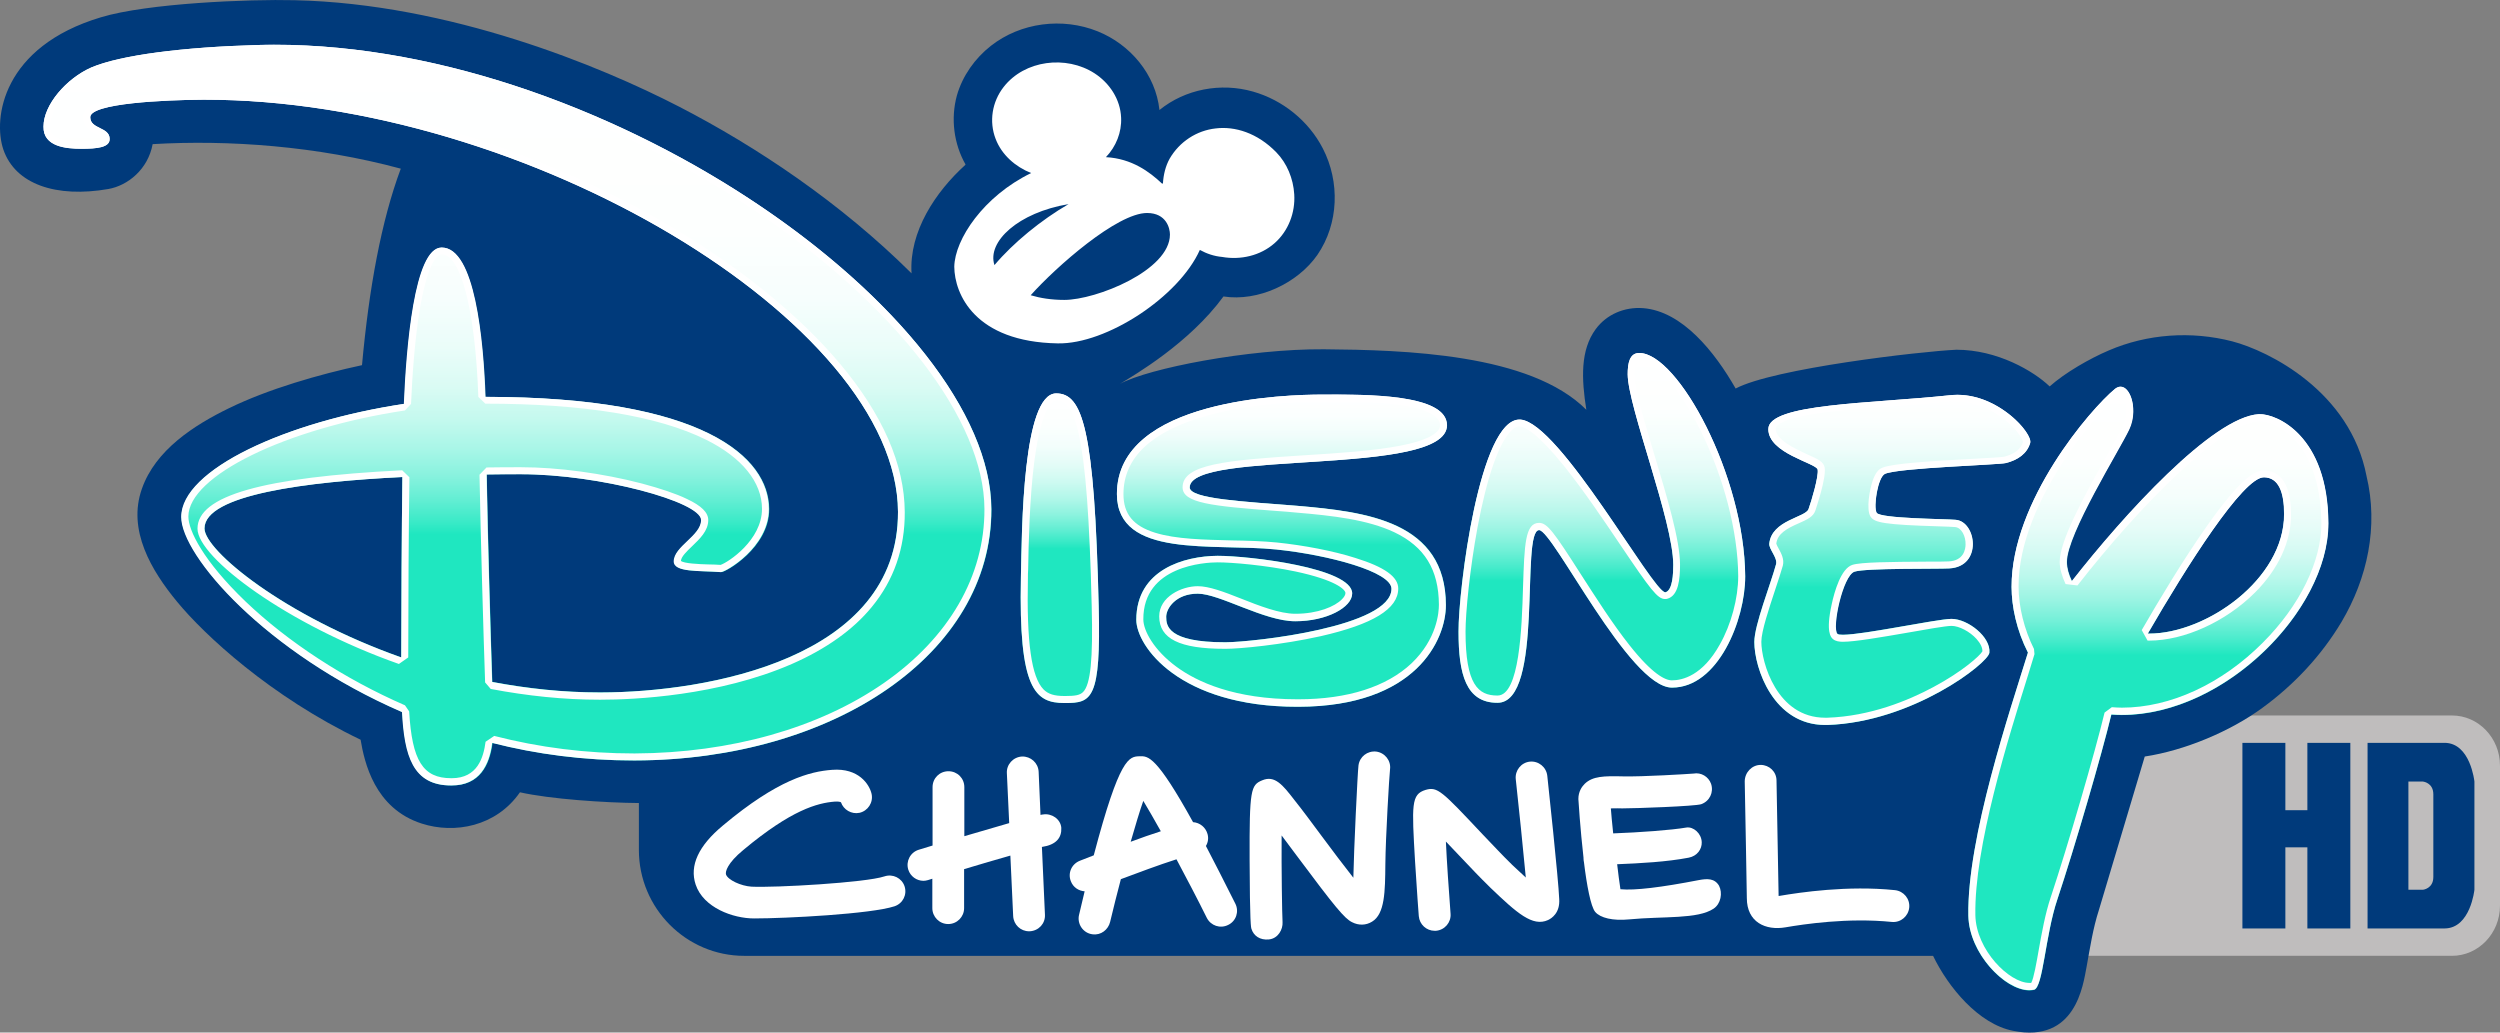<?xml version="1.0" encoding="UTF-8"?>
<svg width="800" height="330.41" version="1.1" xmlns="http://www.w3.org/2000/svg">
	<rect width="100%" height="100%" fill="#808080" stroke="none"/>
	<defs>
		<linearGradient id="SVGID_5_" x1="809.8" x2="809.8" y1="169.05" y2="310.5" gradientTransform="matrix(.748 0 0 .748 .017 -.031)" gradientUnits="userSpaceOnUse">
			<stop stop-color="#fff" offset="0"/>
			<stop stop-color="#FBFFFE" offset=".081"/>
			<stop stop-color="#F0FDFB" offset=".159"/>
			<stop stop-color="#DCFBF5" offset=".236"/>
			<stop stop-color="#C1F8EE" offset=".313"/>
			<stop stop-color="#9EF5E4" offset=".389"/>
			<stop stop-color="#73F0D7" offset=".464"/>
			<stop stop-color="#40EBC9" offset=".538"/>
			<stop stop-color="#1FE7C0" offset=".582"/>
		</linearGradient>
		<linearGradient id="SVGID_6_" x1="919.42" x2="919.42" y1="165.48" y2="423.79" gradientTransform="matrix(.748 0 0 .748 .017 -.031)" gradientUnits="userSpaceOnUse">
			<stop stop-color="#fff" offset="0"/>
			<stop stop-color="#FDFFFE" offset=".117"/>
			<stop stop-color="#F5FEFC" offset=".181"/>
			<stop stop-color="#E7FCF8" offset=".231"/>
			<stop stop-color="#D4FAF3" offset=".275"/>
			<stop stop-color="#BBF8EC" offset=".314"/>
			<stop stop-color="#9CF4E3" offset=".351"/>
			<stop stop-color="#77F0D9" offset=".385"/>
			<stop stop-color="#4DECCD" offset=".416"/>
			<stop stop-color="#1FE7C0" offset=".445"/>
		</linearGradient>
		<linearGradient id="SVGID_3_" x1="221.43" x2="221.43" y1="19.203" y2="336.07" gradientTransform="matrix(.748 0 0 .748 .017 -.031)" gradientUnits="userSpaceOnUse">
			<stop stop-color="#fff" offset="0"/>
			<stop stop-color="#FDFFFE" offset=".253"/>
			<stop stop-color="#F6FEFD" offset=".344"/>
			<stop stop-color="#EAFDF9" offset=".409"/>
			<stop stop-color="#DAFBF4" offset=".461"/>
			<stop stop-color="#C4F9EE" offset=".506"/>
			<stop stop-color="#A8F6E7" offset=".546"/>
			<stop stop-color="#88F2DE" offset=".582"/>
			<stop stop-color="#62EED3" offset=".615"/>
			<stop stop-color="#39EAC7" offset=".645"/>
			<stop stop-color="#1FE7C0" offset=".661"/>
		</linearGradient>
		<linearGradient id="SVGID_4_" x1="453.53" x2="453.53" y1="168.44" y2="300.94" gradientTransform="matrix(.748 0 0 .748 .017 -.031)" gradientUnits="userSpaceOnUse">
			<stop stop-color="#fff" offset="0"/>
			<stop stop-color="#FCFFFE" offset=".099"/>
			<stop stop-color="#F3FEFC" offset=".169"/>
			<stop stop-color="#E3FCF7" offset=".23"/>
			<stop stop-color="#CDFAF1" offset=".286"/>
			<stop stop-color="#B1F7E9" offset=".339"/>
			<stop stop-color="#8EF3DF" offset=".389"/>
			<stop stop-color="#64EED3" offset=".437"/>
			<stop stop-color="#35E9C6" offset=".482"/>
			<stop stop-color="#1FE7C0" offset=".501"/>
		</linearGradient>
		<linearGradient id="SVGID_2_" x1="548.65" x2="548.65" y1="168.92" y2="302.52" gradientTransform="matrix(.748 0 0 .748 .017 -.031)" gradientUnits="userSpaceOnUse">
			<stop stop-color="#fff" offset="0"/>
			<stop stop-color="#FBFFFE" offset=".067"/>
			<stop stop-color="#F0FDFB" offset=".132"/>
			<stop stop-color="#DCFBF5" offset=".195"/>
			<stop stop-color="#C1F8EE" offset=".259"/>
			<stop stop-color="#9EF5E4" offset=".321"/>
			<stop stop-color="#73F0D7" offset=".384"/>
			<stop stop-color="#40EBC9" offset=".445"/>
			<stop stop-color="#1FE7C0" offset=".481"/>
		</linearGradient>
		<linearGradient id="SVGID_1_" x1="685.51" x2="685.51" y1="151.15" y2="300.74" gradientTransform="matrix(.748 0 0 .748 .017 -.031)" gradientUnits="userSpaceOnUse">
			<stop stop-color="#fff" offset="0"/>
			<stop stop-color="#FDFFFE" offset=".158"/>
			<stop stop-color="#F4FEFC" offset=".251"/>
			<stop stop-color="#E6FCF8" offset=".327"/>
			<stop stop-color="#D2FAF2" offset=".393"/>
			<stop stop-color="#B8F7EB" offset=".454"/>
			<stop stop-color="#98F4E2" offset=".51"/>
			<stop stop-color="#72F0D7" offset=".563"/>
			<stop stop-color="#47EBCB" offset=".612"/>
			<stop stop-color="#1FE7C0" offset=".651"/>
		</linearGradient>
	</defs>
	<g>
		<path d="m784.62 228.95h-80.749l-18.38 6.412-13.222 30.765-7.427 39.739h119.77c8.498 0 15.386-7.189 15.386-16.05v-44.815c4e-3 -8.862-6.884-16.05-15.38-16.05z" fill="#cecccc" opacity=".8"/>
		<path d="m738.36 259.26h-7.041v-21.551h-13.747v59.395h13.747v-25.964h7.041v25.964h13.746v-59.395h-13.746zm43.872-21.551h-24.612v59.395h24.612c8.315 0 9.583-12.385 9.583-12.385v-34.62c0-5e-3 -1.268-12.391-9.583-12.391zm-3.565 19.342v23.594c0 3.736-3.311 4.075-3.311 4.075h-4.666v-34.62h4.666s3.311 0.34 3.311 4.076z" fill="#003a7b"/>
		<path d="m757.28 152.29c-5.234-27.066-31.253-40.001-42.992-43.067-13.085-3.365-27.141-2.393-39.478 2.916-5.981 2.542-13.982 7.103-18.916 11.515-5.159-4.935-16.748-11.739-29.832-11.739-11.515 0.523-58.544 5.981-70.657 12.412-6.654-11.664-17.048-24.748-29.609-25.72-5.907-0.449-11.664 1.944-15.178 6.729-4.935 6.729-4.561 15.851-2.991 25.795-17.945-18.019-58.32-19.141-83.965-19.365-24.374-0.15-56.226 6.131-65.274 11.066 4.561-2.766 22.206-13.01 33.123-27.964 11.066 1.72 23.702-4.187 30.057-13.309 6.879-10.019 7.253-23.403 1.72-34.094-4.561-8.823-12.861-15.477-22.356-18.169-10.244-2.916-21.608-0.822-29.907 5.907-1.196-11.365-9.346-21.01-19.814-25.197-11.215-4.486-24.524-2.841-34.094 4.636-5.159 4.037-9.122 9.645-10.916 15.926-2.019 7.402-0.972 15.477 2.766 22.057 0 0-0.075 0.075-0.075 0.15-9.496 8.598-18.019 21.31-17.197 34.693-22.73-22.581-49.422-40.45-74.32-53.31-25.197-13.01-73.423-32.973-123.07-34.094-14.654-0.374-47.179 0.972-61.983 5.458-31.552 9.421-34.618 32.375-31.253 42.319 3.813 11.141 16.898 15.552 33.646 12.636 6.206-1.121 12.636-6.281 14.132-14.356 24.374-1.421 52.488 0.598 79.405 7.851-6.206 16.599-10.169 38.207-12.412 62.881-13.608 2.916-29.982 7.627-42.543 13.757-11.215 5.458-23.552 13.383-27.889 25.795-4.71 13.234 3.066 26.244 11.29 36.188 8.673 10.542 29.832 30.281 58.694 44.114 1.196 7.103 4.411 21.982 19.59 26.842 10.467 3.365 23.777 0.972 31.403-10.019 9.57 2.168 27.29 3.365 38.058 3.439v15.028c0 18.618 15.103 33.871 33.721 33.871h380.42c4.785 9.944 14.506 21.832 25.645 24.001 20.038 3.963 22.356-14.654 23.477-20.487 1.122-6.131 2.019-12.262 3.963-18.244l14.654-49.049c12.786-1.944 27.29-8 37.609-15.552 10.169-7.402 18.916-16.748 25.347-27.515 8.299-13.982 11.888-30.581 8-46.73" fill="#003a7b"/>
		<path d="m524.52 112.96c-3.066 0-3.664 3.29-3.664 6.804 0.075 10.467 14.58 46.955 14.58 61.012 0 2.916-0.224 8.075-2.467 8.748-3.514 0.972-33.796-54.283-46.431-55.254-13.01-0.897-19.889 54.283-19.814 67.89 0 13.608 2.393 22.73 12.486 22.73 15.028 0 7.253-55.254 13.309-55.254 4.411 0 28.936 50.47 42.543 50.395 14.729 0 23.403-21.608 23.403-35.59-0.224-32.151-21.533-71.479-33.945-71.479z" fill="url(#SVGID_1_)"/>
		<path d="m524.6 112.96v2.243c4.037 0 11.813 7.028 19.515 22.431 7.477 15.028 12.038 32.525 12.112 46.73 0 7.028-2.243 15.477-5.907 21.907-5.533 9.944-11.963 11.44-15.328 11.44-2.094 0-6.206-1.944-13.533-11.215-5.458-6.879-10.916-15.477-15.777-23.029-8.374-13.085-10.542-16.15-13.159-16.15-4.486 0-4.71 6.879-5.159 20.636-0.374 12.935-1.121 34.618-8.15 34.618h-0.075c-6.131 0-10.169-3.514-10.169-20.487 0-6.131 1.421-20.262 3.813-33.197 2.991-16.075 6.804-27.066 10.767-31.03 0.972-0.972 1.794-1.421 2.617-1.421h0.15c1.57 0.15 5.533 1.944 14.206 12.711 6.056 7.552 12.337 16.823 17.87 25.048 9.87 14.654 12.038 17.496 14.431 17.496 0.224 0 0.449 0 0.673-0.075 3.664-0.972 4.112-6.355 4.112-10.916 0-7.851-4.187-21.758-8.225-35.217-3.29-10.916-6.355-21.235-6.355-25.795 0-1.72 0.15-3.066 0.523-3.813 0.299-0.673 0.523-0.748 0.972-0.748l0.075-2.168m0 0c-0.075 0-0.075 0 0 0-3.14 0-3.739 3.29-3.739 6.804 0.075 10.467 14.579 46.955 14.579 61.012 0 2.916-0.224 8.075-2.467 8.748h-0.075c-3.963 0-33.796-54.283-46.357-55.254h-0.299c-12.786 0-19.59 54.432-19.515 67.89 0 13.608 2.393 22.73 12.412 22.73h0.075c15.028 0 7.253-55.254 13.309-55.254 4.411 0 28.861 50.395 42.469 50.395h0.075c14.729 0 23.403-21.608 23.403-35.59-0.224-32.151-21.533-71.479-33.871-71.479z" fill="#fff"/>
		<path d="m415.13 161.86c-16.599-1.346-34.468-2.168-34.394-5.907 0.15-12.262 82.395-3.215 82.321-19.889-0.075-10.019-25.645-9.87-40.076-9.795-10.841 0-65.648 1.346-65.573 31.852 0.075 20.711 30.73 15.627 51.067 17.72 16.599 1.72 36.786 7.103 36.786 12.561 0 12.187-43.964 17.048-53.012 17.122-18.692 0.075-19.066-5.383-19.066-8.15 0-2.692 3.066-7.402 10.094-7.402 6.954 0 21.384 8.898 31.253 8.823 9.944 0 18.169-4.411 18.169-8.898 0-8.15-32.898-12.038-43.067-12.038-10.692 0.075-26.019 4.411-26.019 20.487 0 8.299 13.683 27.964 51.89 27.814 37.684-0.075 47.179-21.459 47.179-32.525 0-26.842-25.422-29.907-47.553-31.777z" fill="url(#SVGID_2_)"/>
		<path d="m426.88 128.51c7.103 0 16.15 0.15 23.178 1.421 4.935 0.897 10.767 2.692 10.767 6.131 0 2.617-4.561 5.01-12.861 6.58-8.598 1.645-19.964 2.393-30.955 3.066-24.599 1.57-38.506 2.841-38.581 10.169-0.075 5.084 9.197 6.056 30.057 7.627 2.094 0.15 4.262 0.299 6.355 0.523 11.59 0.972 22.73 2.243 31.328 6.281 9.72 4.636 14.206 11.963 14.281 23.178 0 2.467-0.598 10.991-8.748 18.767-7.926 7.477-20.412 11.515-36.188 11.515h-0.374c-20.187 0-32.151-5.608-38.656-10.393-7.253-5.309-10.617-11.59-10.617-15.178-0.075-17.197 19.814-18.244 23.777-18.244 4.561 0 15.253 0.897 24.898 2.916 12.636 2.692 15.926 5.683 16 6.879 0 0.598-0.374 1.271-1.122 2.019-2.243 2.318-7.701 4.636-14.879 4.636h-0.075c-4.935 0-11.515-2.542-17.346-4.86-5.458-2.168-10.244-3.963-13.832-3.963-5.159 0-12.337 3.365-12.337 9.645 0 7.178 6.505 10.393 21.01 10.393h0.299c4.486 0 17.945-1.271 30.356-4.037 16.748-3.813 24.823-8.748 24.823-15.253 0-3.739-4.337-6.879-13.757-9.795-7.028-2.243-16.449-4.037-25.048-4.935-4.486-0.449-9.57-0.598-14.506-0.673-8.748-0.224-17.87-0.374-24.524-2.467-6.954-2.168-10.094-5.981-10.094-12.337 0-11.739 9.047-20.262 27.066-25.197 14.281-3.963 30.132-4.411 36.263-4.411h4.037m0-2.243h-3.888c-10.841 0-65.648 1.346-65.573 31.852 0.075 20.711 30.73 15.627 51.067 17.72 16.599 1.72 36.786 7.103 36.786 12.561 0 12.187-43.964 17.048-53.012 17.122h-0.299c-18.393 0-18.767-5.383-18.767-8.15 0-2.692 3.066-7.402 10.094-7.402 6.954 0 21.31 8.823 31.178 8.823h0.075c9.944 0 18.169-4.411 18.169-8.898 0-8.15-32.898-12.038-43.067-12.038-10.692 0.075-26.019 4.411-26.019 20.487 0 8.299 13.608 27.814 51.516 27.814h0.374c37.684-0.075 47.179-21.459 47.179-32.524-0.075-26.842-25.497-29.832-47.628-31.777-16.599-1.346-34.468-2.168-34.394-5.907 0.15-12.262 82.395-3.215 82.321-19.889 0-9.122-21.384-9.795-36.114-9.795z" fill="#fff"/>
		<path d="m341.93 65.318c-16.075 2.692-26.169 12.038-23.702 19.515 6.056-7.178 14.954-14.431 23.702-19.515m-12.112 29.16c2.991 0.897 6.58 1.495 10.767 1.495 10.169 0 33.796-9.421 33.796-20.935 0-1.944-1.122-6.879-7.327-6.879-9.57 0-29.085 17.197-37.235 26.319m0.15-39.104c-5.084-2.019-9.421-5.832-11.365-10.916-2.168-5.608-1.122-11.888 2.542-16.599 6.729-8.673 20.038-10.244 29.085-4.411 4.86 3.14 8.299 8.374 8.524 14.206 0.224 4.71-1.645 9.271-4.86 12.636 8.299 0.449 13.982 4.71 17.945 8.449h0.299c0.15-2.767 0.822-5.608 2.168-8 3.14-5.383 8.598-8.972 14.729-9.645 6.131-0.748 13.309 1.421 19.365 7.627 3.439 3.514 5.458 8.449 5.757 13.458 0.374 5.832-1.869 11.739-6.281 15.627-4.561 4.037-10.916 5.458-16.823 4.411-2.542-0.224-4.935-1.047-7.103-2.243-6.729 15.028-29.907 30.207-45.459 29.907-26.543-0.449-33.048-15.777-33.123-24.524 0.15-8.748 9.346-22.581 24.599-29.982" fill="#fff"/>
		<path d="m82.413 14.4c-23.777 0.673-43.814 3.215-53.161 7.178-8 3.514-15.328 11.963-15.328 18.916-0.15 6.58 7.552 7.103 12.262 7.103 4.71 0 8.972-0.374 8.898-3.14 0-3.888-6.206-3.066-6.206-6.954 0-4.486 24.076-5.533 36.114-5.608 103.25-0.224 222.14 71.255 222.36 131.89 0.15 47.105-61.236 57.721-95.028 57.796-12.038 0-23.702-1.271-34.768-3.365-0.523-15.028-1.421-46.506-1.794-66.395 3.888-0.075 7.552-0.075 10.692-0.075 25.123-0.075 57.946 8.748 58.021 14.654 0 5.01-8.748 8.449-8.748 13.234 0 3.589 8.075 2.916 15.103 3.439 1.196 0.15 15.403-7.776 15.328-20.187-0.075-16.524-20.861-35.889-90.769-35.889-0.673-18.543-3.439-47.777-13.982-47.777-8.748 0-11.29 32.226-12.038 50.021-37.684 5.683-71.255 21.01-71.255 36.188 0 12.337 26.992 43.516 70.657 62.432 0.748 13.982 3.439 23.627 15.851 23.477 8.972 0 12.112-6.58 13.01-13.608 14.132 3.589 29.459 5.683 45.609 5.608 63.329-0.15 114.17-34.02 114.03-80.377-0.224-62.208-125.69-151.63-234.85-148.56zm45.983 195.97c-37.459-13.234-62.956-34.244-62.956-41.272 0-10.841 32.898-14.954 63.329-16.449-0.224 16.973-0.374 41.347-0.374 57.721z" fill="url(#SVGID_3_)"/>
	</g>
	<g fill="#fff">
		<path d="m87.946 16.568c25.571 0 52.712 4.86 80.601 14.506 25.497 8.823 50.843 21.384 73.199 36.488 45.085 30.356 73.199 66.919 73.274 95.331 0.075 21.459-11.365 41.198-32.226 55.703-20.786 14.431-49.049 22.356-79.555 22.506h-0.374c-15.178 0-30.207-1.869-44.712-5.608l-2.767 1.869c-0.673 5.01-2.542 11.664-10.841 11.664h-0.15c-9.047 0-12.561-5.608-13.458-21.384l-1.346-1.944c-19.216-8.374-37.385-20.187-51.067-33.272-13.458-12.935-18.244-22.655-18.244-27.141 0-12.935 31.104-28.188 69.311-33.945l1.944-2.094c0.374-8.673 1.196-21.16 2.991-31.403 0.972-5.383 2.094-9.645 3.365-12.486 1.122-2.542 2.393-3.963 3.439-3.963 6.131 0 10.767 17.87 11.739 45.609l2.243 2.168c31.403 0 55.179 3.888 70.582 11.515 11.515 5.683 17.945 13.608 17.945 22.132 0 10.094-10.841 17.122-13.234 17.945-1.346-0.075-2.692-0.15-4.037-0.15-2.916-0.075-7.701-0.299-8.673-1.121 0.075-1.346 1.869-3.066 3.589-4.71 2.393-2.318 5.159-4.86 5.159-8.374 0-2.393-2.168-4.561-6.804-6.729-3.514-1.72-8.524-3.365-14.356-4.935-12.561-3.29-26.992-5.234-38.73-5.234h-0.374c-3.215 0-6.804 0-10.692 0.075l-2.243 2.318c0.374 20.262 1.271 51.591 1.794 66.47l1.794 2.094c11.813 2.243 23.477 3.439 34.768 3.439h0.449c10.542 0 37.684-1.196 61.161-11.44 10.916-4.785 19.59-10.916 25.572-18.244 7.028-8.524 10.617-18.767 10.542-30.356-0.075-15.178-7.028-31.178-20.786-47.553-12.711-15.103-30.88-29.982-52.637-42.992-21.757-13.01-46.581-23.852-71.853-31.403-27.141-8.075-53.609-12.187-78.732-12.187h-0.598c-3.888 0-13.982 0.15-22.805 1.121-11.066 1.196-15.552 3.14-15.552 6.654 0 3.365 2.617 4.636 4.337 5.458 1.645 0.822 1.869 1.047 1.869 1.421-0.299 0.224-1.495 0.897-6.729 0.897h-0.299c-4.411 0-7.327-0.748-8.748-2.094-0.673-0.673-0.972-1.57-0.972-2.692v-0.075c0-5.683 6.505-13.533 13.982-16.823 8.823-3.739 28.412-6.355 52.338-6.954 1.944-0.075 3.813-0.075 5.608-0.075m39.702 195.9 2.991-2.094c0-17.048 0.15-41.796 0.374-57.647l-2.318-2.243c-44.712 2.243-65.498 8.15-65.498 18.692 0 9.271 28.786 30.73 64.451 43.292m-39.702-198.14c-1.869 0-3.664 0-5.533 0.075-23.777 0.673-43.814 3.215-53.161 7.178-8 3.514-15.328 11.963-15.328 18.916-0.15 6.43 7.178 7.103 11.888 7.103h0.374c4.71 0 8.972-0.374 8.898-3.14 0-3.888-6.206-3.066-6.206-6.954 0-4.486 24.076-5.533 36.114-5.608h0.598c103.11 0 221.54 71.329 221.77 131.89 0.15 47.105-61.236 57.721-95.028 57.796h-0.449c-11.888 0-23.403-1.271-34.394-3.365-0.523-15.028-1.421-46.506-1.794-66.395 3.888-0.075 7.552-0.075 10.692-0.075h0.374c25.048 0 57.497 8.823 57.572 14.654 0 5.01-8.748 8.449-8.748 13.234 0 3.589 8.075 2.916 15.103 3.439 1.421 0 15.328-7.851 15.328-20.187-0.075-16.524-20.861-35.889-90.769-35.889-0.673-18.543-3.439-47.777-13.982-47.777-8.748 0-11.29 32.226-12.038 50.021-37.684 5.683-71.255 21.01-71.255 36.188 0 12.337 26.992 43.516 70.657 62.432 0.748 13.907 3.365 23.477 15.702 23.477h0.15c8.972 0 12.112-6.58 13.01-13.608 13.982 3.589 29.235 5.608 45.31 5.608h0.374c63.329-0.15 114.17-34.02 114.03-80.377-0.15-61.161-121.43-148.64-229.24-148.64zm40.45 196.04c-37.459-13.234-62.956-34.244-62.956-41.272 0-10.841 32.898-14.954 63.329-16.449-0.224 16.973-0.374 41.347-0.374 57.721z"/>
		<path d="m241.3 293.9c-6.729 0-16.225-3.439-18.692-10.841-2.019-6.056 0.897-12.412 8.748-18.916 17.57-14.729 27.889-17.272 34.917-17.795 8.524-0.673 11.963 4.71 12.636 7.701 0.598 2.767-1.196 5.458-3.888 6.056-2.542 0.523-5.084-0.972-5.907-3.365-0.224-0.15-0.822-0.299-2.019-0.224-5.533 0.449-13.832 2.617-29.235 15.477-5.084 4.187-5.832 6.954-5.533 7.851 0.598 1.72 4.71 3.664 8.15 3.888 7.402 0.374 36.562-1.271 42.543-3.29 2.692-0.897 5.533 0.523 6.43 3.14 0.897 2.692-0.523 5.533-3.215 6.43-7.477 2.467-34.768 3.888-44.937 3.888"/>
		<path d="m333.41 271.02 0.972 21.683c0.15 2.841-2.019 5.159-4.86 5.309h-0.224c-2.692 0-4.935-2.094-5.084-4.86l-0.897-19.365c-4.411 1.271-9.645 2.766-14.804 4.337v12.486c0 2.767-2.243 5.084-5.084 5.084-2.841 0-5.084-2.318-5.084-5.084v-9.421c-0.523 0.15-0.972 0.299-1.421 0.449-0.523 0.15-0.972 0.224-1.421 0.224-2.168 0-4.187-1.421-4.86-3.589-0.822-2.692 0.673-5.533 3.365-6.355 0.897-0.299 2.467-0.748 4.411-1.346v-18.692c0-2.841 2.243-5.084 5.084-5.084s5.084 2.243 5.084 5.084v15.702c4.785-1.421 9.944-2.916 14.356-4.187l-0.748-16c-0.15-2.767 2.019-5.159 4.86-5.309 2.766-0.075 5.159 2.019 5.309 4.86l0.598 13.832c0.299-0.075 0.598-0.15 0.822-0.15 2.766-0.449 5.608 1.495 5.832 4.262 0.15 3.215-1.645 5.458-6.206 6.131"/>
	</g>
	<path d="m351.58 193.85c-1.346-56.974-5.234-67.965-13.608-67.965-10.692 0.075-10.991 43.142-11.29 58.918-0.748 35.964 4.561 40.226 14.132 40.151 8.524 0 11.515-0.972 10.767-31.104z" fill="url(#SVGID_4_)"/>
	<g fill="#fff">
		<path d="m337.98 128.14c1.72 0 4.86 0 7.253 10.841 2.168 9.87 3.439 26.768 4.112 54.955 0.449 17.122-0.374 25.123-2.766 27.515-1.047 1.047-2.617 1.271-5.757 1.271h-0.15c-3.29 0-5.234-0.598-6.729-2.094-3.888-3.963-5.458-15.028-5.01-35.739 0-0.822 0-1.645 0.075-2.617 0.15-8.449 0.449-22.655 1.944-34.394 0.822-6.355 1.869-11.365 3.215-14.729 0.598-1.869 2.094-4.935 3.813-5.01m0-2.243c-10.692 0.075-10.991 43.142-11.29 58.918-0.748 35.665 4.486 40.151 13.907 40.151h0.224c8.524 0 11.515-1.047 10.767-31.104-1.346-56.974-5.234-67.965-13.608-67.965z"/>
		<path d="m406.08 300.62c-2.916 0.299-4.935-1.196-5.608-3.365-0.15-0.374-0.523-1.57-0.598-22.132-0.075-22.431 0.374-23.926 4.037-25.422 4.037-1.72 6.58 1.495 10.393 6.43 2.467 3.066 5.533 7.253 8.823 11.664 2.991 4.037 6.879 9.197 9.944 13.085 0.15-8.449 1.346-33.572 1.645-35.964 0.374-2.766 2.841-4.71 5.683-4.411 2.766 0.374 4.785 2.916 4.411 5.683-0.224 1.72-1.421 21.832-1.495 30.356-0.075 8.748-0.15 15.926-4.262 18.393-1.944 1.196-4.262 1.271-6.43 0.15-2.393-1.196-5.383-4.785-17.645-21.235-1.495-2.019-3.215-4.337-4.86-6.505-0.075 10.692 0.15 25.197 0.299 27.739 0.15 2.318-1.421 5.234-4.337 5.533"/>
		<path d="m495.36 294.42c-4.935 2.243-9.944-2.243-18.393-10.319l-0.748-0.748c-2.168-2.094-5.608-5.683-9.197-9.496-1.271-1.346-2.841-2.991-4.337-4.561 0.299 6.505 0.897 15.103 1.495 23.103 0.224 2.766-1.869 5.234-4.71 5.458h-0.374c-2.617 0-4.86-2.019-5.084-4.71 0 0-0.673-8.748-1.196-17.496-1.047-18.169-1.271-21.458 3.365-22.879 3.813-1.122 5.159 0.299 18.169 14.132 3.365 3.514 6.804 7.178 8.823 9.122l0.748 0.748c1.122 1.047 2.692 2.542 4.337 4.037-0.822-8.972-2.318-23.178-3.215-31.478-0.299-2.767 1.72-5.309 4.486-5.608 2.767-0.299 5.309 1.72 5.608 4.561 0.15 1.346 3.589 33.272 3.813 39.404 0.299 4.486-2.467 6.206-3.589 6.729"/>
		<path d="m548.37 290.76c-5.084 3.439-16.075 2.393-26.992 3.439-5.234 0.523-9.271-0.449-10.916-2.393-1.421-1.72-2.692-8.524-3.589-15.851-0.075-0.374-0.15-0.822-0.15-1.271v-0.224c-1.047-9.197-1.645-18.618-1.645-18.767 0-2.393 1.121-3.963 2.019-4.86 2.542-2.467 6.131-2.542 12.262-2.393 6.206 0.15 20.711-0.748 22.581-0.897 2.393-0.449 4.785 0.972 5.608 3.29 0.897 2.692-0.449 5.533-3.14 6.505-1.944 0.673-21.235 1.346-25.272 1.346-0.748 0-2.243-0.075-3.664 0 0.224 2.617 0.299 3.813 0.748 8 8.299-0.299 18.692-1.047 23.403-1.869 2.243-0.374 4.86 1.869 4.935 4.71 0.075 2.168-1.421 4.411-4.187 4.935-7.028 1.346-15.477 1.794-22.879 2.094 0.224 1.944 0.822 6.804 1.047 8 4.561 0.449 13.085-0.598 25.048-2.916 2.766-0.523 5.084-0.598 6.505 1.794 1.196 2.318 0.598 5.757-1.72 7.327"/>
		<path d="m563.4 244.77c2.766 0 5.084 2.168 5.084 5.01 0 1.346 0.598 31.702 0.673 36.936 0.15 0 0.374-0.075 0.523-0.075 6.206-1.047 21.533-3.365 36.711-1.794 2.766 0.299 4.86 2.766 4.561 5.608-0.299 2.766-2.767 4.86-5.608 4.561-14.057-1.421-28.263 0.748-33.945 1.72-6.43 1.121-12.412-1.645-12.412-9.346 0-1.869-0.449-25.197-0.673-37.31 0-2.916 2.318-5.309 5.084-5.309"/>
	</g>
	<g>
		<path d="m623.89 126.49c-25.272 2.692-58.096 2.617-58.021 10.841 0 7.776 15.328 10.841 15.777 12.935 0.374 2.168-2.019 10.169-2.916 12.636-0.897 2.692-11.813 3.514-12.561 11.066-0.15 1.794 2.692 4.486 2.168 6.58-1.72 6.355-6.954 19.44-6.954 24.898 0 8.374 6.206 27.066 23.403 26.543 27.141-0.897 51.441-19.739 51.815-23.103 0.523-5.01-6.879-10.841-12.112-10.841-5.234 0-34.543 6.505-36.562 4.785-1.869-1.72 1.72-18.692 5.458-19.889 3.664-1.196 26.543-0.822 30.356-1.047 10.692-0.598 8.673-15.028 2.019-15.552-3.29-0.299-24.076-0.374-25.272-2.243-1.121-1.869 0.374-11.515 2.692-12.486 4.71-1.944 36.263-2.841 38.656-3.439 3.888-0.972 6.804-3.066 7.776-6.43 0.972-3.066-10.991-16.898-25.72-15.253z" fill="url(#SVGID_5_)"/>
		<path d="m626.36 128.58c6.879 0 12.337 3.514 15.028 5.608 4.112 3.215 5.907 6.355 5.981 7.253-0.748 2.318-2.766 3.888-6.056 4.71-0.748 0.15-5.458 0.449-10.019 0.673-13.907 0.748-25.72 1.495-28.936 2.841-1.346 0.523-2.318 1.869-3.14 4.262-0.897 2.692-2.094 8.898-0.673 11.365l0.075 0.075c1.196 1.869 4.337 2.542 21.982 3.066 2.243 0.075 4.262 0.15 5.01 0.224 2.094 0.15 3.439 2.991 3.365 5.533 0 1.57-0.598 5.234-5.383 5.458-1.047 0.075-3.888 0.075-7.178 0.075-11.365 0.075-21.01 0.15-23.702 1.047-3.589 1.196-5.683 8.449-6.58 12.636-1.944 8.898-0.224 10.542 0.374 11.066 0.822 0.748 2.094 0.897 3.215 0.897 3.888 0 12.486-1.495 20.711-2.916 5.981-1.047 12.187-2.168 14.057-2.168 2.393 0 5.832 1.794 8 4.187 1.271 1.421 1.944 2.841 1.869 3.963-0.748 1.346-6.206 6.355-15.702 11.44-7.926 4.262-20.187 9.346-33.945 9.795h-0.673c-15.477 0-20.412-17.795-20.412-24.3 0-3.365 2.467-10.692 4.411-16.599 0.972-2.916 1.869-5.683 2.467-7.776 0.523-2.019-0.523-3.963-1.346-5.458-0.299-0.523-0.673-1.271-0.748-1.57 0.374-3.215 3.365-4.86 7.327-6.58 2.542-1.122 4.486-2.019 5.159-3.963 0.224-0.748 3.589-10.542 2.991-13.832-0.374-1.869-2.168-2.692-5.533-4.187-4.037-1.869-10.169-4.636-10.169-8.374 0-0.224 0.299-2.393 10.169-4.187 7.178-1.346 16.748-2.019 26.917-2.767 6.355-0.449 12.861-0.972 18.991-1.645 0.598 0.224 1.346 0.15 2.094 0.15m0-2.243c-0.822 0-1.645 0.075-2.467 0.15-25.272 2.692-58.096 2.617-58.021 10.841 0 7.776 15.328 10.841 15.777 12.935 0.374 2.168-2.019 10.169-2.916 12.636-0.897 2.692-11.813 3.514-12.561 11.066-0.15 1.794 2.692 4.486 2.168 6.58-1.72 6.355-6.954 19.44-6.954 24.898 0 8.299 6.056 26.543 22.655 26.543h0.748c27.141-0.897 51.441-19.739 51.815-23.103 0.523-5.01-6.879-10.841-12.112-10.841-4.561 0-27.964 5.084-34.768 5.084-0.897 0-1.495-0.075-1.72-0.299-1.869-1.72 1.72-18.692 5.458-19.889 3.664-1.196 26.543-0.822 30.356-1.047 10.692-0.598 8.673-15.028 2.019-15.552-3.29-0.299-24.076-0.374-25.272-2.243-1.122-1.869 0.374-11.515 2.692-12.486 4.71-1.944 36.263-2.841 38.656-3.439 3.888-0.972 6.804-3.066 7.776-6.43 0.822-2.916-9.795-15.403-23.328-15.403z" fill="#fff"/>
		<path d="m349.63 298.98c-3.14-0.374-5.01-3.439-4.337-6.206 0.598-2.692 1.271-5.159 1.794-7.552-1.944-0.15-3.664-1.271-4.411-3.215-1.047-2.617 0.224-5.533 2.916-6.58 0.224-0.075 1.869-0.748 4.411-1.72 8.299-31.478 11.29-31.627 14.729-31.702 2.692-0.075 5.309-0.15 17.048 21.085 2.168 0.15 4.037 1.645 4.636 3.813 0.374 1.346 0.15 2.692-0.523 3.813 2.692 5.159 5.832 11.29 9.421 18.468 1.271 2.542 0.224 5.608-2.318 6.804-2.542 1.271-5.533 0.224-6.804-2.243-3.066-6.206-6.505-12.711-9.72-18.767-5.608 1.794-12.412 4.337-17.795 6.355-1.196 4.561-2.393 9.271-3.439 13.683-0.598 2.467-2.916 4.337-5.608 3.963m12.187-29.609c3.215-1.196 6.58-2.393 9.645-3.365-2.168-3.813-4.037-7.178-5.608-9.72-1.196 3.365-2.542 7.926-4.037 13.085" fill="#fff"/>
		<path d="m722.89 132.55c-14.729 0.897-43.217 32.226-59.815 53.46-1.047-2.168-1.645-4.262-1.645-6.206 0-8.898 16.823-35.739 19.964-42.394 3.29-7.028-0.374-16.225-4.561-12.935-7.926 6.505-33.197 35.964-33.123 63.404 0 6.281 1.645 13.982 5.234 21.01-5.683 18.393-19.515 59.292-19.066 84.19 0.224 12.786 13.234 25.422 21.01 23.702 2.916-0.673 3.589-17.421 7.477-28.936 5.458-16.374 14.206-46.357 17.272-59.142 34.319 2.393 69.461-32.749 69.461-61.161-0.075-28.487-16.898-35.291-22.206-34.992zm-35.59 70.208c12.412-21.533 30.506-50.095 37.16-50.021 4.636 0.075 6.43 4.71 6.43 11.739 0.075 21.085-25.422 38.581-43.59 38.281z" fill="url(#SVGID_6_)"/>
		<path d="m678.55 125.96c0.15 0.075 0.523 0.374 0.972 1.271 0.972 2.094 1.346 5.832-0.224 9.122-0.748 1.645-2.617 4.86-4.636 8.598-8.225 14.579-15.552 28.188-15.552 34.843 0 2.168 0.673 4.486 1.869 7.103l3.813 0.449c20.039-25.645 45.834-51.815 58.17-52.563h0.224c1.944 0 6.879 1.346 11.365 6.281 6.804 7.552 8.225 18.468 8.299 26.394 0 12.187-6.954 26.394-18.692 38.132-13.234 13.309-29.684 20.861-45.16 20.861-1.047 0-2.168-0.075-3.215-0.15l-2.318 1.72c-3.066 12.786-11.739 42.543-17.197 58.992-1.794 5.309-2.916 11.59-3.888 17.048-0.673 3.813-1.57 9.047-2.393 10.467h-0.598c-6.355 0-17.048-10.467-17.272-21.683-0.374-21.907 10.467-56.376 16.898-76.937 0.748-2.393 1.421-4.636 2.019-6.58l-0.15-1.645c-3.14-6.281-4.935-13.533-4.935-19.964-0.075-14.281 7.178-28.711 13.234-38.356 7.253-11.59 15.403-20.262 19.066-23.253 0.15-0.075 0.299-0.15 0.299-0.15m9.197 79.031c11.215 0 24.524-6.056 33.871-15.403 7.477-7.477 11.59-16.374 11.515-25.048 0-6.355-1.57-13.907-8.673-13.982h-0.075c-2.617 0-7.103 2.019-18.244 17.87-7.627 10.841-15.477 24.001-20.786 33.197l1.869 3.365h0.523m-9.197-81.274c-0.523 0-1.121 0.224-1.72 0.673-7.926 6.505-33.197 35.964-33.123 63.404 0 6.281 1.645 13.982 5.234 21.01-5.683 18.393-19.515 59.292-19.066 84.19 0.224 12.038 11.664 23.852 19.515 23.852 0.523 0 1.047-0.075 1.495-0.15 2.916-0.673 3.589-17.421 7.477-28.936 5.458-16.374 14.206-46.357 17.272-59.142 1.122 0.075 2.243 0.15 3.365 0.15 33.197 0 66.096-33.796 66.021-61.311-0.075-27.739-16.225-34.917-21.907-34.917h-0.374c-14.729 0.897-43.217 32.226-59.815 53.46-1.047-2.168-1.645-4.262-1.645-6.206 0-8.898 16.823-35.739 19.964-42.394 2.916-6.056 0.673-13.683-2.692-13.683zm9.197 79.031h-0.449c12.412-21.459 30.431-50.021 37.16-50.021h0.075c4.636 0.075 6.43 4.71 6.43 11.739 0 20.935-25.048 38.281-43.217 38.281z" fill="#fff"/>
	</g>
</svg>
